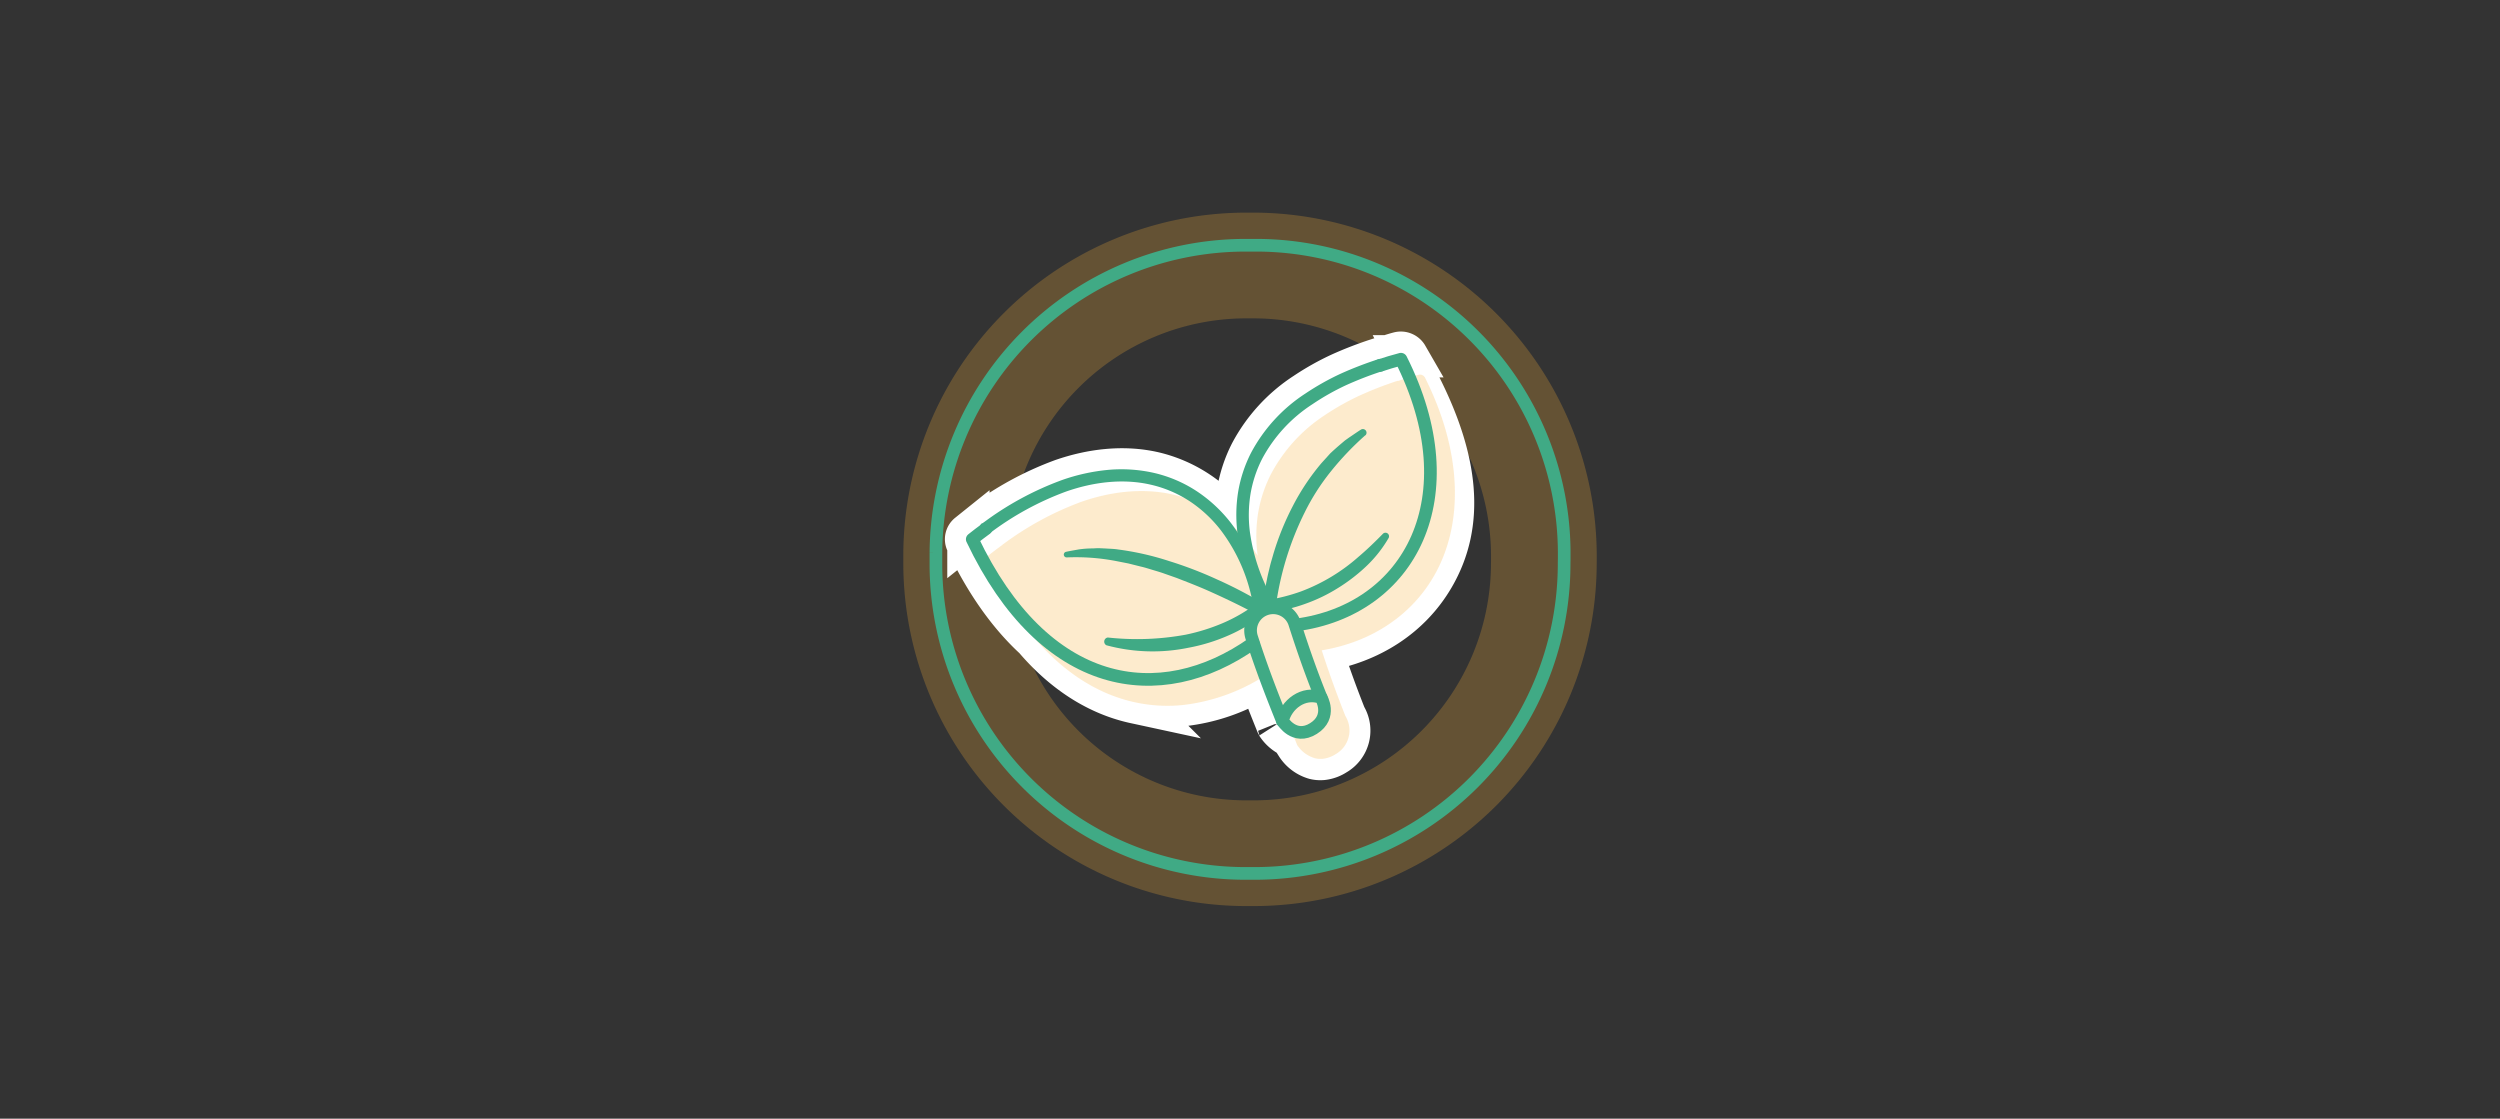 <svg id="Layer_1" data-name="Layer 1" xmlns="http://www.w3.org/2000/svg" viewBox="0 0 600 268.48"><rect x="0" y="0" width="600" height="268.48" fill="#333333" stroke="none"/><defs><style>.cls-1,.cls-4,.cls-5{fill:none;}.cls-1{stroke:#fbb03b;stroke-width:25.37px;}.cls-1,.cls-2,.cls-4{stroke-miterlimit:10;}.cls-1,.cls-3{opacity:0.25;}.cls-2{fill:#fff;stroke:#fff;stroke-width:10.15px;}.cls-3{fill:#fbb03b;}.cls-4,.cls-5{stroke:#40aa85;}.cls-4{stroke-width:3.04px;}.cls-5{stroke-linecap:round;stroke-linejoin:round;stroke-width:3.04px;}.cls-6{fill:#40aa85;}</style></defs><title>casestudy2a</title><path class="cls-1" d="M370.52,135.55a69.64,69.64,0,0,1-69.22,69.22H298.7a69.64,69.64,0,0,1-69.22-69.22q0-.65,0-1.3t0-1.3A69.64,69.64,0,0,1,298.7,63.72h2.42a69.79,69.79,0,0,1,69.41,69.41q0,.55,0,1.11T370.52,135.55Z"/><path class="cls-2" d="M341,93c-.28-.57-.65-1.65-1.27-2.8-.65-1.55-1.27-3.15-2.05-4.7a1.71,1.71,0,0,0-1.88-.81c-1.69.44-3.25,1-4.83,1.54a1.44,1.44,0,0,0-.25,0,87.47,87.47,0,0,0-9,3.47,61.9,61.9,0,0,0-8.42,4.73,38.56,38.56,0,0,0-13.11,14.3,32.35,32.35,0,0,0-3.08,9.36,34.68,34.68,0,0,0-.21,9.24c-.21-.2-.4-.42-.61-.62-.27-.38-.53-.78-.82-1.15a32.76,32.76,0,0,0-18.53-12.06c-7.38-1.7-15.06-.7-22,1.7a75,75,0,0,0-19.22,10.48h0l-.06.07c-1.07.78-2.15,1.6-3.24,2.47a1.52,1.52,0,0,0-.42,1.84c4.61,9.69,10.11,17.46,16.32,23.17,7,8.21,15.19,13.44,24.13,15.37a36.83,36.83,0,0,0,11.39.64,44.88,44.88,0,0,0,18.44-6.3c1.43,3.89,2.85,7.46,4.14,10.65,0,0,0,.06.06.09s0,.09,0,.13a7.94,7.94,0,0,0,4.06,3.22l.62,1.54s0,0,.05.08,0,.08,0,.11a7.69,7.69,0,0,0,4.34,3.26,5.69,5.69,0,0,0,1.89.13,7.06,7.06,0,0,0,3.06-1.11,6.55,6.55,0,0,0,2.35-9.14c-2-5.06-3.77-9.88-5.69-15.78,11.7-1.93,21.31-8.19,26.84-17.67C351.54,125.57,349.76,110.48,341,93Z"/><path class="cls-3" d="M342,90.64a1.35,1.35,0,0,0-1.53-.69c-1.68.44-3.3.94-4.88,1.47a1.27,1.27,0,0,0-.25,0,87.24,87.24,0,0,0-8.93,3.47,61.7,61.7,0,0,0-8.4,4.71,38.37,38.37,0,0,0-13,14.23,32.17,32.17,0,0,0-3.06,9.31,34.77,34.77,0,0,0-.16,9.76c0,.17.05.34.08.51-.6-.93-1.22-1.84-1.9-2.71a32.57,32.57,0,0,0-18.42-12c-7.33-1.69-15-.69-21.91,1.69a74.84,74.84,0,0,0-19.18,10.45h0l-.07.07c-1.07.78-2.14,1.59-3.24,2.46a1.33,1.33,0,0,0-.37,1.62c9,18.87,21.31,30.48,35.68,33.58a36.82,36.82,0,0,0,11.39.64,46.1,46.1,0,0,0,20.92-7.85c2.19,6.51,4.46,12.28,6.44,17.17,0,0,0,0,.05.08s0,.08,0,.11a7.69,7.69,0,0,0,4.34,3.26,5.69,5.69,0,0,0,1.89.13,7.06,7.06,0,0,0,3.06-1.11,6.55,6.55,0,0,0,2.35-9.14c-2-5.06-3.77-9.88-5.69-15.78,11.7-1.93,21.31-8.19,26.84-17.67C351.54,125.57,350.79,108.14,342,90.64Z"/><path class="cls-4" d="M375.39,135.78a74.32,74.32,0,0,1-73.84,73.84h-3.09a74.32,74.32,0,0,1-73.84-73.84q0-.77,0-1.54t0-1.54a74.32,74.32,0,0,1,73.84-73.84H302a74,74,0,0,1,73.41,73.41q0,1,0,2Q375.39,135,375.39,135.78Z"/><path class="cls-5" d="M300.75,154.34c-22.47,15.89-50.11,11.47-67.41-24.92q1.67-1.33,3.32-2.53"/><path class="cls-5" d="M311,150c27.41-3.59,41.87-30.71,25.23-63.79q-2.7.71-5.18,1.55"/><path class="cls-6" d="M235.69,125.68a73.92,73.92,0,0,1,19.22-10.48,46.28,46.28,0,0,1,10.84-2.41,35.33,35.33,0,0,1,11.17.7,31.64,31.64,0,0,1,10.33,4.42,34.36,34.36,0,0,1,8.2,7.64,44.15,44.15,0,0,1,8.45,20.37h0a1.44,1.44,0,0,1-.49,1.37l-.06,0a35.59,35.59,0,0,1-8.58,5.24,43.44,43.44,0,0,1-9.55,2.93,42.55,42.55,0,0,1-19.7-.6,1,1,0,0,1,.35-1.86h0a64.52,64.52,0,0,0,18.72-.68,46.77,46.77,0,0,0,8.87-2.77,38.14,38.14,0,0,0,8-4.63l-.55,1.42h0a41.13,41.13,0,0,0-7.85-19,31.32,31.32,0,0,0-7.47-7,28.59,28.59,0,0,0-9.34-4c-6.67-1.56-13.78-.67-20.33,1.61a70.92,70.92,0,0,0-18.41,10.06h0a1.52,1.52,0,1,1-1.8-2.46Z"/><path class="cls-6" d="M331.6,89.13A84.41,84.41,0,0,0,323,92.47,58.88,58.88,0,0,0,315,97a35.53,35.53,0,0,0-12.11,13.16,29.3,29.3,0,0,0-2.78,8.47,31.92,31.92,0,0,0-.14,9,45,45,0,0,0,6,17.07l-1.52-.74a44.34,44.34,0,0,0,7.75-2A44.23,44.23,0,0,0,326,133.67c2.06-1.74,4-3.62,5.93-5.59a.86.86,0,0,1,1.36,1,30.29,30.29,0,0,1-5.31,6.75,42,42,0,0,1-6.84,5.28,39.54,39.54,0,0,1-7.8,3.78,36.77,36.77,0,0,1-8.45,2h0a1.52,1.52,0,0,1-1.49-.75,48,48,0,0,1-6.41-18.24,35,35,0,0,1,.16-9.82,32.35,32.35,0,0,1,3.08-9.36,38.56,38.56,0,0,1,13.11-14.3,61.88,61.88,0,0,1,8.42-4.73,87.41,87.41,0,0,1,9-3.47,1.52,1.52,0,0,1,1,2.89Z"/><path class="cls-6" d="M303.15,145.26a51.44,51.44,0,0,1,.92-6.21c.18-1,.45-2,.68-3s.56-2,.83-3a65.74,65.74,0,0,1,4.66-11.53,54.64,54.64,0,0,1,6.92-10.38l2.1-2.32c.76-.72,1.54-1.41,2.33-2.09l1.18-1c.43-.3.84-.61,1.28-.9.87-.58,1.71-1.18,2.59-1.73a.88.88,0,0,1,1.07,1.38l-.05,0a70.31,70.31,0,0,0-8.18,8.57,53.46,53.46,0,0,0-6.36,9.94,72.51,72.51,0,0,0-6.93,22.55v.07a1.52,1.52,0,0,1-3-.32Z"/><path class="cls-6" d="M301.63,147.47c-3.5-1.91-7.18-3.67-10.85-5.33-1.84-.84-3.71-1.6-5.58-2.34l-2.82-1.1-2.85-1c-.95-.35-1.91-.62-2.87-.91s-1.92-.6-2.9-.82l-2.91-.73-2.94-.58a51.24,51.24,0,0,0-11.9-.88h0a.68.68,0,0,1-.18-1.34c1-.22,2.06-.39,3.1-.58a23.33,23.33,0,0,1,3.15-.24c.53,0,1.06-.06,1.58-.06l1.57.07c1,.07,2.11.08,3.14.25a67.27,67.27,0,0,1,12.2,2.77,95.18,95.18,0,0,1,11.62,4.46,101.46,101.46,0,0,1,11,5.75,1.52,1.52,0,0,1-1.52,2.64Z"/><path class="cls-5" d="M317.07,167.43c-2.3-5.73-4.18-11-6.32-17.69a5.42,5.42,0,1,0-10.32,3.31c2.36,7.35,4.85,13.78,7.36,20"/><path class="cls-5" d="M307.79,173c.92-3.93,5-7.12,9.28-5.59,0,0,2.75,4.56-1.84,7.44S307.79,173,307.79,173Z"/></svg>